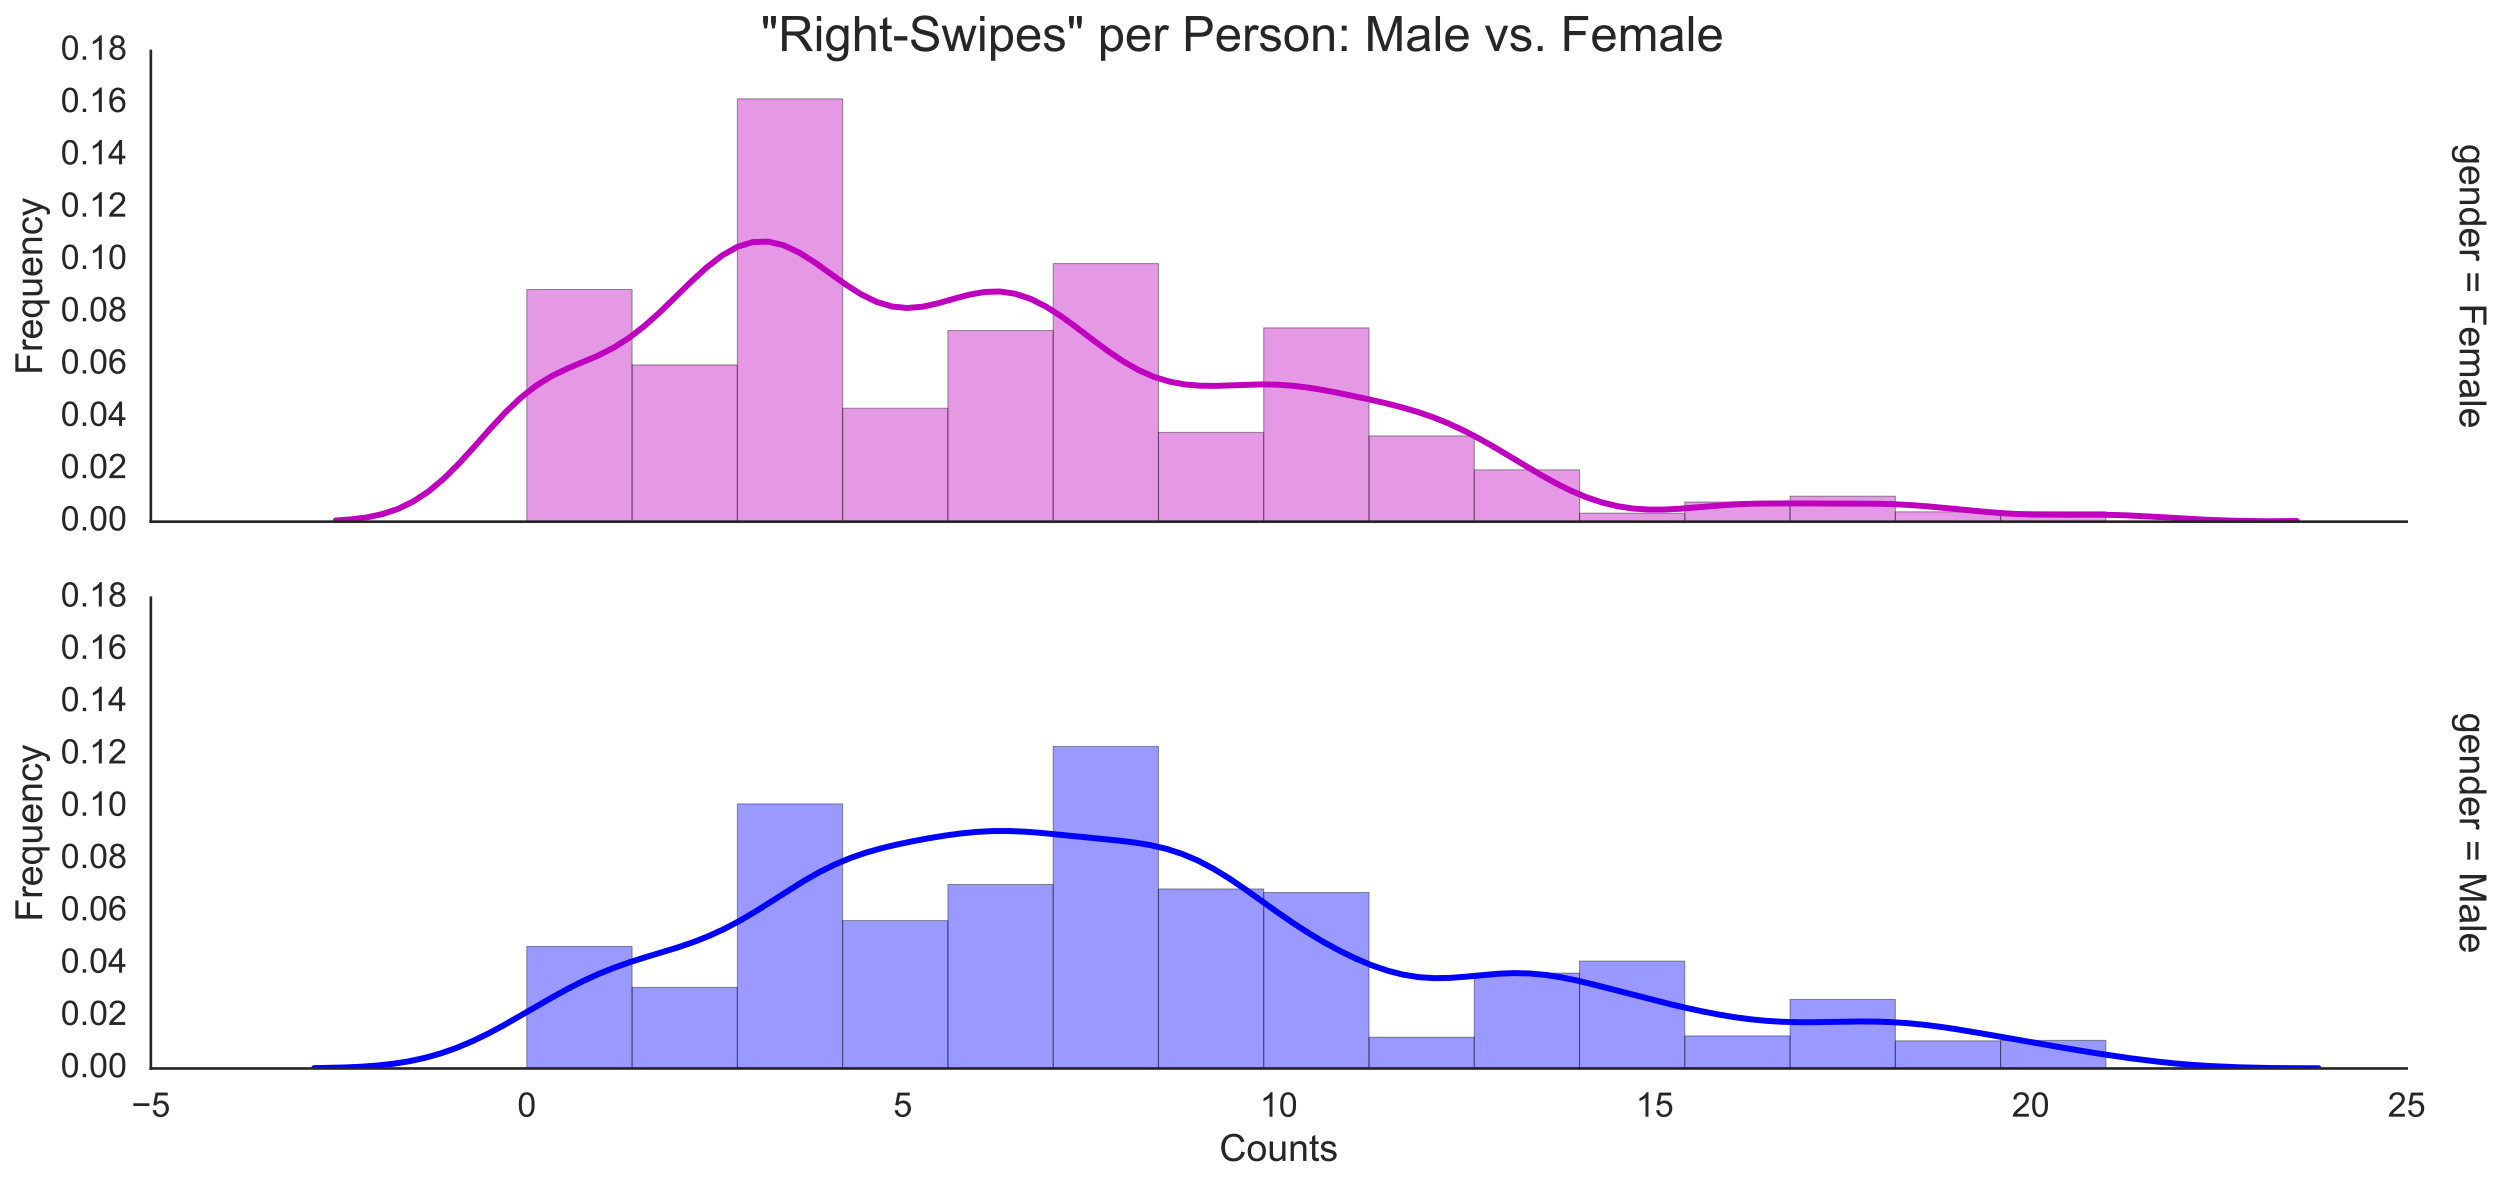 <?xml version="1.0" encoding="utf-8" standalone="no"?>
<!DOCTYPE svg PUBLIC "-//W3C//DTD SVG 1.1//EN"
  "http://www.w3.org/Graphics/SVG/1.1/DTD/svg11.dtd">
<!-- Created with matplotlib (http://matplotlib.org/) -->
<svg height="555pt" version="1.1" viewBox="0 0 1174 555" width="1174pt" xmlns="http://www.w3.org/2000/svg" xmlns:xlink="http://www.w3.org/1999/xlink">
 <defs>
  <style type="text/css">
*{stroke-linecap:butt;stroke-linejoin:round;stroke-miterlimit:100000;}
  </style>
 </defs>
 <g id="figure_1">
  <g id="patch_1">
   <path d="M 0 555.872 
L 1174.856 555.872 
L 1174.856 0 
L 0 0 
z
" style="fill:#ffffff;"/>
  </g>
  <g id="axes_1">
   <g id="patch_2">
    <path d="M 70.84 244.962 
L 1130.168 244.962 
L 1130.168 23.916 
L 70.84 23.916 
z
" style="fill:#ffffff;"/>
   </g>
   <g id="matplotlib.axis_1">
    <g id="xtick_1">
     <g id="line2d_1">
      <defs>
       <path d="M 0 0 
L 0 0 
" id="m9e0bd0bfbe" style="stroke:#262626;stroke-width:1.6;"/>
      </defs>
      <g>
       <use style="fill:#262626;stroke:#262626;stroke-width:1.6;" x="70.84" xlink:href="#m9e0bd0bfbe" y="244.962"/>
      </g>
     </g>
    </g>
    <g id="xtick_2">
     <g id="line2d_2">
      <g>
       <use style="fill:#262626;stroke:#262626;stroke-width:1.6;" x="247.394" xlink:href="#m9e0bd0bfbe" y="244.962"/>
      </g>
     </g>
    </g>
    <g id="xtick_3">
     <g id="line2d_3">
      <g>
       <use style="fill:#262626;stroke:#262626;stroke-width:1.6;" x="423.949" xlink:href="#m9e0bd0bfbe" y="244.962"/>
      </g>
     </g>
    </g>
    <g id="xtick_4">
     <g id="line2d_4">
      <g>
       <use style="fill:#262626;stroke:#262626;stroke-width:1.6;" x="600.504" xlink:href="#m9e0bd0bfbe" y="244.962"/>
      </g>
     </g>
    </g>
    <g id="xtick_5">
     <g id="line2d_5">
      <g>
       <use style="fill:#262626;stroke:#262626;stroke-width:1.6;" x="777.058" xlink:href="#m9e0bd0bfbe" y="244.962"/>
      </g>
     </g>
    </g>
    <g id="xtick_6">
     <g id="line2d_6">
      <g>
       <use style="fill:#262626;stroke:#262626;stroke-width:1.6;" x="953.613" xlink:href="#m9e0bd0bfbe" y="244.962"/>
      </g>
     </g>
    </g>
    <g id="xtick_7">
     <g id="line2d_7">
      <g>
       <use style="fill:#262626;stroke:#262626;stroke-width:1.6;" x="1130.168" xlink:href="#m9e0bd0bfbe" y="244.962"/>
      </g>
     </g>
    </g>
   </g>
   <g id="matplotlib.axis_2">
    <g id="ytick_1">
     <g id="line2d_8">
      <g>
       <use style="fill:#262626;stroke:#262626;stroke-width:1.6;" x="70.84" xlink:href="#m9e0bd0bfbe" y="244.962"/>
      </g>
     </g>
     <g id="text_1">
      <!-- 0.00 -->
      <defs>
       <path d="M 9.078 0 
L 9.078 10.016 
L 19.094 10.016 
L 19.094 0 
z
" id="ArialMT-2e"/>
       <path d="M 4.156 35.297 
Q 4.156 48 6.766 55.734 
Q 9.375 63.484 14.516 67.672 
Q 19.672 71.875 27.484 71.875 
Q 33.25 71.875 37.594 69.547 
Q 41.938 67.234 44.766 62.859 
Q 47.609 58.5 49.219 52.219 
Q 50.828 45.953 50.828 35.297 
Q 50.828 22.703 48.234 14.969 
Q 45.656 7.234 40.5 3 
Q 35.359 -1.219 27.484 -1.219 
Q 17.141 -1.219 11.234 6.203 
Q 4.156 15.141 4.156 35.297 
M 13.188 35.297 
Q 13.188 17.672 17.312 11.828 
Q 21.438 6 27.484 6 
Q 33.547 6 37.672 11.859 
Q 41.797 17.719 41.797 35.297 
Q 41.797 52.984 37.672 58.781 
Q 33.547 64.594 27.391 64.594 
Q 21.344 64.594 17.719 59.469 
Q 13.188 52.938 13.188 35.297 
" id="ArialMT-30"/>
      </defs>
      <g style="fill:#262626;" transform="translate(28.502 249.098)scale(0.16 -0.16)">
       <use xlink:href="#ArialMT-30"/>
       <use x="55.615" xlink:href="#ArialMT-2e"/>
       <use x="83.398" xlink:href="#ArialMT-30"/>
       <use x="139.014" xlink:href="#ArialMT-30"/>
      </g>
     </g>
    </g>
    <g id="ytick_2">
     <g id="line2d_9">
      <g>
       <use style="fill:#262626;stroke:#262626;stroke-width:1.6;" x="70.84" xlink:href="#m9e0bd0bfbe" y="220.401"/>
      </g>
     </g>
     <g id="text_2">
      <!-- 0.02 -->
      <defs>
       <path d="M 50.344 8.453 
L 50.344 0 
L 3.031 0 
Q 2.938 3.172 4.047 6.109 
Q 5.859 10.938 9.828 15.625 
Q 13.812 20.312 21.344 26.469 
Q 33.016 36.031 37.109 41.625 
Q 41.219 47.219 41.219 52.203 
Q 41.219 57.422 37.469 61 
Q 33.734 64.594 27.734 64.594 
Q 21.391 64.594 17.578 60.781 
Q 13.766 56.984 13.719 50.25 
L 4.688 51.172 
Q 5.609 61.281 11.656 66.578 
Q 17.719 71.875 27.938 71.875 
Q 38.234 71.875 44.234 66.156 
Q 50.25 60.453 50.25 52 
Q 50.25 47.703 48.484 43.547 
Q 46.734 39.406 42.656 34.812 
Q 38.578 30.219 29.109 22.219 
Q 21.188 15.578 18.938 13.203 
Q 16.703 10.844 15.234 8.453 
z
" id="ArialMT-32"/>
      </defs>
      <g style="fill:#262626;" transform="translate(28.502 224.538)scale(0.16 -0.16)">
       <use xlink:href="#ArialMT-30"/>
       <use x="55.615" xlink:href="#ArialMT-2e"/>
       <use x="83.398" xlink:href="#ArialMT-30"/>
       <use x="139.014" xlink:href="#ArialMT-32"/>
      </g>
     </g>
    </g>
    <g id="ytick_3">
     <g id="line2d_10">
      <g>
       <use style="fill:#262626;stroke:#262626;stroke-width:1.6;" x="70.84" xlink:href="#m9e0bd0bfbe" y="195.841"/>
      </g>
     </g>
     <g id="text_3">
      <!-- 0.04 -->
      <defs>
       <path d="M 32.328 0 
L 32.328 17.141 
L 1.266 17.141 
L 1.266 25.203 
L 33.938 71.578 
L 41.109 71.578 
L 41.109 25.203 
L 50.781 25.203 
L 50.781 17.141 
L 41.109 17.141 
L 41.109 0 
z
M 32.328 25.203 
L 32.328 57.469 
L 9.906 25.203 
z
" id="ArialMT-34"/>
      </defs>
      <g style="fill:#262626;" transform="translate(28.502 199.977)scale(0.16 -0.16)">
       <use xlink:href="#ArialMT-30"/>
       <use x="55.615" xlink:href="#ArialMT-2e"/>
       <use x="83.398" xlink:href="#ArialMT-30"/>
       <use x="139.014" xlink:href="#ArialMT-34"/>
      </g>
     </g>
    </g>
    <g id="ytick_4">
     <g id="line2d_11">
      <g>
       <use style="fill:#262626;stroke:#262626;stroke-width:1.6;" x="70.84" xlink:href="#m9e0bd0bfbe" y="171.28"/>
      </g>
     </g>
     <g id="text_4">
      <!-- 0.06 -->
      <defs>
       <path d="M 49.75 54.047 
L 41.016 53.375 
Q 39.844 58.547 37.703 60.891 
Q 34.125 64.656 28.906 64.656 
Q 24.703 64.656 21.531 62.312 
Q 17.391 59.281 14.984 53.469 
Q 12.594 47.656 12.5 36.922 
Q 15.672 41.75 20.266 44.094 
Q 24.859 46.438 29.891 46.438 
Q 38.672 46.438 44.844 39.969 
Q 51.031 33.5 51.031 23.25 
Q 51.031 16.5 48.125 10.719 
Q 45.219 4.938 40.141 1.859 
Q 35.062 -1.219 28.609 -1.219 
Q 17.625 -1.219 10.688 6.859 
Q 3.766 14.938 3.766 33.5 
Q 3.766 54.25 11.422 63.672 
Q 18.109 71.875 29.438 71.875 
Q 37.891 71.875 43.281 67.141 
Q 48.688 62.406 49.75 54.047 
M 13.875 23.188 
Q 13.875 18.656 15.797 14.5 
Q 17.719 10.359 21.188 8.172 
Q 24.656 6 28.469 6 
Q 34.031 6 38.031 10.484 
Q 42.047 14.984 42.047 22.703 
Q 42.047 30.125 38.078 34.391 
Q 34.125 38.672 28.125 38.672 
Q 22.172 38.672 18.016 34.391 
Q 13.875 30.125 13.875 23.188 
" id="ArialMT-36"/>
      </defs>
      <g style="fill:#262626;" transform="translate(28.502 175.416)scale(0.16 -0.16)">
       <use xlink:href="#ArialMT-30"/>
       <use x="55.615" xlink:href="#ArialMT-2e"/>
       <use x="83.398" xlink:href="#ArialMT-30"/>
       <use x="139.014" xlink:href="#ArialMT-36"/>
      </g>
     </g>
    </g>
    <g id="ytick_5">
     <g id="line2d_12">
      <g>
       <use style="fill:#262626;stroke:#262626;stroke-width:1.6;" x="70.84" xlink:href="#m9e0bd0bfbe" y="146.719"/>
      </g>
     </g>
     <g id="text_5">
      <!-- 0.08 -->
      <defs>
       <path d="M 17.672 38.812 
Q 12.203 40.828 9.562 44.531 
Q 6.938 48.25 6.938 53.422 
Q 6.938 61.234 12.547 66.547 
Q 18.172 71.875 27.484 71.875 
Q 36.859 71.875 42.578 66.422 
Q 48.297 60.984 48.297 53.172 
Q 48.297 48.188 45.672 44.5 
Q 43.062 40.828 37.75 38.812 
Q 44.344 36.672 47.781 31.875 
Q 51.219 27.094 51.219 20.453 
Q 51.219 11.281 44.719 5.031 
Q 38.234 -1.219 27.641 -1.219 
Q 17.047 -1.219 10.547 5.047 
Q 4.047 11.328 4.047 20.703 
Q 4.047 27.688 7.594 32.391 
Q 11.141 37.109 17.672 38.812 
M 15.922 53.719 
Q 15.922 48.641 19.188 45.406 
Q 22.469 42.188 27.688 42.188 
Q 32.766 42.188 36.016 45.375 
Q 39.266 48.578 39.266 53.219 
Q 39.266 58.062 35.906 61.359 
Q 32.562 64.656 27.594 64.656 
Q 22.562 64.656 19.234 61.422 
Q 15.922 58.203 15.922 53.719 
M 13.094 20.656 
Q 13.094 16.891 14.875 13.375 
Q 16.656 9.859 20.172 7.922 
Q 23.688 6 27.734 6 
Q 34.031 6 38.125 10.047 
Q 42.234 14.109 42.234 20.359 
Q 42.234 26.703 38.016 30.859 
Q 33.797 35.016 27.438 35.016 
Q 21.234 35.016 17.156 30.906 
Q 13.094 26.812 13.094 20.656 
" id="ArialMT-38"/>
      </defs>
      <g style="fill:#262626;" transform="translate(28.502 150.856)scale(0.16 -0.16)">
       <use xlink:href="#ArialMT-30"/>
       <use x="55.615" xlink:href="#ArialMT-2e"/>
       <use x="83.398" xlink:href="#ArialMT-30"/>
       <use x="139.014" xlink:href="#ArialMT-38"/>
      </g>
     </g>
    </g>
    <g id="ytick_6">
     <g id="line2d_13">
      <g>
       <use style="fill:#262626;stroke:#262626;stroke-width:1.6;" x="70.84" xlink:href="#m9e0bd0bfbe" y="122.159"/>
      </g>
     </g>
     <g id="text_6">
      <!-- 0.10 -->
      <defs>
       <path d="M 37.25 0 
L 28.469 0 
L 28.469 56 
Q 25.297 52.984 20.141 49.953 
Q 14.984 46.922 10.891 45.406 
L 10.891 53.906 
Q 18.266 57.375 23.781 62.297 
Q 29.297 67.234 31.594 71.875 
L 37.25 71.875 
z
" id="ArialMT-31"/>
      </defs>
      <g style="fill:#262626;" transform="translate(28.502 126.295)scale(0.16 -0.16)">
       <use xlink:href="#ArialMT-30"/>
       <use x="55.615" xlink:href="#ArialMT-2e"/>
       <use x="83.398" xlink:href="#ArialMT-31"/>
       <use x="139.014" xlink:href="#ArialMT-30"/>
      </g>
     </g>
    </g>
    <g id="ytick_7">
     <g id="line2d_14">
      <g>
       <use style="fill:#262626;stroke:#262626;stroke-width:1.6;" x="70.84" xlink:href="#m9e0bd0bfbe" y="97.598"/>
      </g>
     </g>
     <g id="text_7">
      <!-- 0.12 -->
      <g style="fill:#262626;" transform="translate(28.502 101.734)scale(0.16 -0.16)">
       <use xlink:href="#ArialMT-30"/>
       <use x="55.615" xlink:href="#ArialMT-2e"/>
       <use x="83.398" xlink:href="#ArialMT-31"/>
       <use x="139.014" xlink:href="#ArialMT-32"/>
      </g>
     </g>
    </g>
    <g id="ytick_8">
     <g id="line2d_15">
      <g>
       <use style="fill:#262626;stroke:#262626;stroke-width:1.6;" x="70.84" xlink:href="#m9e0bd0bfbe" y="73.037"/>
      </g>
     </g>
     <g id="text_8">
      <!-- 0.14 -->
      <g style="fill:#262626;" transform="translate(28.502 77.174)scale(0.16 -0.16)">
       <use xlink:href="#ArialMT-30"/>
       <use x="55.615" xlink:href="#ArialMT-2e"/>
       <use x="83.398" xlink:href="#ArialMT-31"/>
       <use x="139.014" xlink:href="#ArialMT-34"/>
      </g>
     </g>
    </g>
    <g id="ytick_9">
     <g id="line2d_16">
      <g>
       <use style="fill:#262626;stroke:#262626;stroke-width:1.6;" x="70.84" xlink:href="#m9e0bd0bfbe" y="48.477"/>
      </g>
     </g>
     <g id="text_9">
      <!-- 0.16 -->
      <g style="fill:#262626;" transform="translate(28.502 52.613)scale(0.16 -0.16)">
       <use xlink:href="#ArialMT-30"/>
       <use x="55.615" xlink:href="#ArialMT-2e"/>
       <use x="83.398" xlink:href="#ArialMT-31"/>
       <use x="139.014" xlink:href="#ArialMT-36"/>
      </g>
     </g>
    </g>
    <g id="ytick_10">
     <g id="line2d_17">
      <g>
       <use style="fill:#262626;stroke:#262626;stroke-width:1.6;" x="70.84" xlink:href="#m9e0bd0bfbe" y="23.916"/>
      </g>
     </g>
     <g id="text_10">
      <!-- 0.18 -->
      <g style="fill:#262626;" transform="translate(28.502 28.052)scale(0.16 -0.16)">
       <use xlink:href="#ArialMT-30"/>
       <use x="55.615" xlink:href="#ArialMT-2e"/>
       <use x="83.398" xlink:href="#ArialMT-31"/>
       <use x="139.014" xlink:href="#ArialMT-38"/>
      </g>
     </g>
    </g>
    <g id="text_11">
     <!-- Frequency -->
     <defs>
      <path d="M 40.578 0 
L 40.578 7.625 
Q 34.516 -1.172 24.125 -1.172 
Q 19.531 -1.172 15.547 0.578 
Q 11.578 2.344 9.641 5 
Q 7.719 7.672 6.938 11.531 
Q 6.391 14.109 6.391 19.734 
L 6.391 51.859 
L 15.188 51.859 
L 15.188 23.094 
Q 15.188 16.219 15.719 13.812 
Q 16.547 10.359 19.234 8.375 
Q 21.922 6.391 25.875 6.391 
Q 29.828 6.391 33.297 8.422 
Q 36.766 10.453 38.203 13.938 
Q 39.656 17.438 39.656 24.078 
L 39.656 51.859 
L 48.438 51.859 
L 48.438 0 
z
" id="ArialMT-75"/>
      <path d="M 39.656 -19.875 
L 39.656 5.516 
Q 37.594 2.641 33.906 0.734 
Q 30.219 -1.172 26.078 -1.172 
Q 16.844 -1.172 10.172 6.203 
Q 3.516 13.578 3.516 26.422 
Q 3.516 34.234 6.219 40.422 
Q 8.938 46.625 14.078 49.828 
Q 19.234 53.031 25.391 53.031 
Q 35.016 53.031 40.531 44.922 
L 40.531 51.859 
L 48.438 51.859 
L 48.438 -19.875 
z
M 12.547 26.078 
Q 12.547 16.062 16.75 11.062 
Q 20.953 6.062 26.812 6.062 
Q 32.422 6.062 36.469 10.812 
Q 40.531 15.578 40.531 25.297 
Q 40.531 35.641 36.25 40.859 
Q 31.984 46.094 26.219 46.094 
Q 20.516 46.094 16.531 41.234 
Q 12.547 36.375 12.547 26.078 
" id="ArialMT-71"/>
      <path d="M 6.594 0 
L 6.594 51.859 
L 14.5 51.859 
L 14.5 44.484 
Q 20.219 53.031 31 53.031 
Q 35.688 53.031 39.625 51.344 
Q 43.562 49.656 45.516 46.922 
Q 47.469 44.188 48.25 40.438 
Q 48.734 37.984 48.734 31.891 
L 48.734 0 
L 39.938 0 
L 39.938 31.547 
Q 39.938 36.922 38.906 39.578 
Q 37.891 42.234 35.281 43.812 
Q 32.672 45.406 29.156 45.406 
Q 23.531 45.406 19.453 41.844 
Q 15.375 38.281 15.375 28.328 
L 15.375 0 
z
" id="ArialMT-6e"/>
      <path d="M 42.094 16.703 
L 51.172 15.578 
Q 49.031 7.625 43.219 3.219 
Q 37.406 -1.172 28.375 -1.172 
Q 17 -1.172 10.328 5.828 
Q 3.656 12.844 3.656 25.484 
Q 3.656 38.578 10.391 45.797 
Q 17.141 53.031 27.875 53.031 
Q 38.281 53.031 44.875 45.953 
Q 51.469 38.875 51.469 26.031 
Q 51.469 25.25 51.422 23.688 
L 12.75 23.688 
Q 13.234 15.141 17.578 10.594 
Q 21.922 6.062 28.422 6.062 
Q 33.25 6.062 36.672 8.594 
Q 40.094 11.141 42.094 16.703 
M 13.234 30.906 
L 42.188 30.906 
Q 41.609 37.453 38.875 40.719 
Q 34.672 45.797 27.984 45.797 
Q 21.922 45.797 17.797 41.75 
Q 13.672 37.703 13.234 30.906 
" id="ArialMT-65"/>
      <path d="M 6.203 -19.969 
L 5.219 -11.719 
Q 8.109 -12.5 10.25 -12.5 
Q 13.188 -12.5 14.938 -11.516 
Q 16.703 -10.547 17.828 -8.797 
Q 18.656 -7.469 20.516 -2.25 
Q 20.75 -1.516 21.297 -0.094 
L 1.609 51.859 
L 11.078 51.859 
L 21.875 21.828 
Q 23.969 16.109 25.641 9.812 
Q 27.156 15.875 29.25 21.625 
L 40.328 51.859 
L 49.125 51.859 
L 29.391 -0.875 
Q 26.219 -9.422 24.469 -12.641 
Q 22.125 -17 19.094 -19.016 
Q 16.062 -21.047 11.859 -21.047 
Q 9.328 -21.047 6.203 -19.969 
" id="ArialMT-79"/>
      <path d="M 8.203 0 
L 8.203 71.578 
L 56.5 71.578 
L 56.5 63.141 
L 17.672 63.141 
L 17.672 40.969 
L 51.266 40.969 
L 51.266 32.516 
L 17.672 32.516 
L 17.672 0 
z
" id="ArialMT-46"/>
      <path d="M 6.5 0 
L 6.5 51.859 
L 14.406 51.859 
L 14.406 44 
Q 17.438 49.516 20 51.266 
Q 22.562 53.031 25.641 53.031 
Q 30.078 53.031 34.672 50.203 
L 31.641 42.047 
Q 28.422 43.953 25.203 43.953 
Q 22.312 43.953 20.016 42.219 
Q 17.719 40.484 16.75 37.406 
Q 15.281 32.719 15.281 27.156 
L 15.281 0 
z
" id="ArialMT-72"/>
      <path d="M 40.438 19 
L 49.078 17.875 
Q 47.656 8.938 41.812 3.875 
Q 35.984 -1.172 27.484 -1.172 
Q 16.844 -1.172 10.375 5.781 
Q 3.906 12.75 3.906 25.734 
Q 3.906 34.125 6.688 40.422 
Q 9.469 46.734 15.156 49.875 
Q 20.844 53.031 27.547 53.031 
Q 35.984 53.031 41.359 48.75 
Q 46.734 44.484 48.25 36.625 
L 39.703 35.297 
Q 38.484 40.531 35.375 43.156 
Q 32.281 45.797 27.875 45.797 
Q 21.234 45.797 17.078 41.031 
Q 12.938 36.281 12.938 25.984 
Q 12.938 15.531 16.938 10.797 
Q 20.953 6.062 27.391 6.062 
Q 32.562 6.062 36.031 9.234 
Q 39.5 12.406 40.438 19 
" id="ArialMT-63"/>
     </defs>
     <g style="fill:#262626;" transform="translate(19.798 176.012)rotate(-90.0)scale(0.176 -0.176)">
      <use xlink:href="#ArialMT-46"/>
      <use x="61.084" xlink:href="#ArialMT-72"/>
      <use x="94.385" xlink:href="#ArialMT-65"/>
      <use x="150.0" xlink:href="#ArialMT-71"/>
      <use x="205.615" xlink:href="#ArialMT-75"/>
      <use x="261.23" xlink:href="#ArialMT-65"/>
      <use x="316.846" xlink:href="#ArialMT-6e"/>
      <use x="372.461" xlink:href="#ArialMT-63"/>
      <use x="422.461" xlink:href="#ArialMT-79"/>
     </g>
    </g>
   </g>
   <g id="patch_3">
    <path clip-path="url(#p3030a526ae)" d="M 247.394 244.962 
L 296.829 244.962 
L 296.829 135.945 
L 247.394 135.945 
z
" style="fill:#bf00bf;opacity:0.4;stroke:#000000;stroke-linejoin:miter;stroke-width:0.48;"/>
   </g>
   <g id="patch_4">
    <path clip-path="url(#p3030a526ae)" d="M 296.829 244.962 
L 346.265 244.962 
L 346.265 171.376 
L 296.829 171.376 
z
" style="fill:#bf00bf;opacity:0.4;stroke:#000000;stroke-linejoin:miter;stroke-width:0.48;"/>
   </g>
   <g id="patch_5">
    <path clip-path="url(#p3030a526ae)" d="M 346.265 244.962 
L 395.7 244.962 
L 395.7 46.425 
L 346.265 46.425 
z
" style="fill:#bf00bf;opacity:0.4;stroke:#000000;stroke-linejoin:miter;stroke-width:0.48;"/>
   </g>
   <g id="patch_6">
    <path clip-path="url(#p3030a526ae)" d="M 395.7 244.962 
L 445.135 244.962 
L 445.135 191.711 
L 395.7 191.711 
z
" style="fill:#bf00bf;opacity:0.4;stroke:#000000;stroke-linejoin:miter;stroke-width:0.48;"/>
   </g>
   <g id="patch_7">
    <path clip-path="url(#p3030a526ae)" d="M 445.135 244.962 
L 494.571 244.962 
L 494.571 155.233 
L 445.135 155.233 
z
" style="fill:#bf00bf;opacity:0.4;stroke:#000000;stroke-linejoin:miter;stroke-width:0.48;"/>
   </g>
   <g id="patch_8">
    <path clip-path="url(#p3030a526ae)" d="M 494.571 244.962 
L 544.006 244.962 
L 544.006 123.786 
L 494.571 123.786 
z
" style="fill:#bf00bf;opacity:0.4;stroke:#000000;stroke-linejoin:miter;stroke-width:0.48;"/>
   </g>
   <g id="patch_9">
    <path clip-path="url(#p3030a526ae)" d="M 544.006 244.962 
L 593.441 244.962 
L 593.441 203.032 
L 544.006 203.032 
z
" style="fill:#bf00bf;opacity:0.4;stroke:#000000;stroke-linejoin:miter;stroke-width:0.48;"/>
   </g>
   <g id="patch_10">
    <path clip-path="url(#p3030a526ae)" d="M 593.441 244.962 
L 642.877 244.962 
L 642.877 153.975 
L 593.441 153.975 
z
" style="fill:#bf00bf;opacity:0.4;stroke:#000000;stroke-linejoin:miter;stroke-width:0.48;"/>
   </g>
   <g id="patch_11">
    <path clip-path="url(#p3030a526ae)" d="M 642.877 244.962 
L 692.312 244.962 
L 692.312 204.71 
L 642.877 204.71 
z
" style="fill:#bf00bf;opacity:0.4;stroke:#000000;stroke-linejoin:miter;stroke-width:0.48;"/>
   </g>
   <g id="patch_12">
    <path clip-path="url(#p3030a526ae)" d="M 692.312 244.962 
L 741.747 244.962 
L 741.747 220.643 
L 692.312 220.643 
z
" style="fill:#bf00bf;opacity:0.4;stroke:#000000;stroke-linejoin:miter;stroke-width:0.48;"/>
   </g>
   <g id="patch_13">
    <path clip-path="url(#p3030a526ae)" d="M 741.747 244.962 
L 791.183 244.962 
L 791.183 240.979 
L 741.747 240.979 
z
" style="fill:#bf00bf;opacity:0.4;stroke:#000000;stroke-linejoin:miter;stroke-width:0.48;"/>
   </g>
   <g id="patch_14">
    <path clip-path="url(#p3030a526ae)" d="M 791.183 244.962 
L 840.618 244.962 
L 840.618 235.737 
L 791.183 235.737 
z
" style="fill:#bf00bf;opacity:0.4;stroke:#000000;stroke-linejoin:miter;stroke-width:0.48;"/>
   </g>
   <g id="patch_15">
    <path clip-path="url(#p3030a526ae)" d="M 840.618 244.962 
L 890.053 244.962 
L 890.053 233.012 
L 840.618 233.012 
z
" style="fill:#bf00bf;opacity:0.4;stroke:#000000;stroke-linejoin:miter;stroke-width:0.48;"/>
   </g>
   <g id="patch_16">
    <path clip-path="url(#p3030a526ae)" d="M 890.053 244.962 
L 939.488 244.962 
L 939.488 240.35 
L 890.053 240.35 
z
" style="fill:#bf00bf;opacity:0.4;stroke:#000000;stroke-linejoin:miter;stroke-width:0.48;"/>
   </g>
   <g id="patch_17">
    <path clip-path="url(#p3030a526ae)" d="M 939.488 244.962 
L 988.924 244.962 
L 988.924 240.35 
L 939.488 240.35 
z
" style="fill:#bf00bf;opacity:0.4;stroke:#000000;stroke-linejoin:miter;stroke-width:0.48;"/>
   </g>
   <g id="line2d_18">
    <path clip-path="url(#p3030a526ae)" d="M 157.711 244.416 
L 164.962 243.902 
L 172.213 242.98 
L 179.464 241.442 
L 186.715 239.045 
L 193.966 235.548 
L 201.218 230.778 
L 208.469 224.7 
L 215.72 217.48 
L 222.971 209.496 
L 230.222 201.298 
L 237.473 193.496 
L 244.725 186.613 
L 251.976 180.955 
L 259.227 176.53 
L 266.478 173.052 
L 280.98 166.921 
L 288.231 163.218 
L 295.483 158.607 
L 302.734 152.993 
L 309.985 146.505 
L 324.487 132.344 
L 331.738 125.683 
L 338.99 120.045 
L 346.241 115.926 
L 353.492 113.682 
L 360.743 113.464 
L 367.994 115.192 
L 375.245 118.572 
L 382.496 123.139 
L 396.999 133.515 
L 404.25 138.139 
L 411.501 141.712 
L 418.752 143.914 
L 426.003 144.639 
L 433.255 144.022 
L 440.506 142.421 
L 447.757 140.357 
L 455.008 138.408 
L 462.259 137.112 
L 469.51 136.88 
L 476.761 137.947 
L 484.013 140.365 
L 491.264 144.019 
L 498.515 148.658 
L 505.766 153.939 
L 513.017 159.467 
L 520.268 164.845 
L 527.52 169.721 
L 534.771 173.828 
L 542.022 177.011 
L 549.273 179.233 
L 556.524 180.56 
L 563.775 181.143 
L 571.026 181.193 
L 592.78 180.498 
L 600.031 180.65 
L 607.282 181.173 
L 614.533 182.058 
L 621.785 183.238 
L 629.036 184.617 
L 643.538 187.69 
L 650.789 189.363 
L 658.04 191.204 
L 665.291 193.309 
L 672.543 195.776 
L 679.794 198.672 
L 687.045 202.019 
L 694.296 205.784 
L 701.547 209.886 
L 723.301 222.868 
L 730.552 226.883 
L 737.803 230.479 
L 745.054 233.529 
L 752.305 235.949 
L 759.556 237.701 
L 766.808 238.795 
L 774.059 239.29 
L 781.31 239.287 
L 788.561 238.922 
L 810.315 237.156 
L 817.566 236.74 
L 824.817 236.496 
L 839.319 236.394 
L 882.826 236.566 
L 890.077 236.806 
L 897.328 237.193 
L 904.58 237.723 
L 919.082 239.081 
L 933.584 240.462 
L 940.835 241.011 
L 948.086 241.407 
L 955.338 241.639 
L 969.84 241.721 
L 984.342 241.695 
L 991.593 241.798 
L 998.845 242.02 
L 1013.347 242.768 
L 1035.1 244.024 
L 1049.603 244.555 
L 1064.105 244.779 
L 1078.607 244.675 
L 1078.607 244.675 
" style="fill:none;stroke:#bf00bf;stroke-linecap:round;stroke-width:2.8;"/>
   </g>
   <g id="patch_18">
    <path d="M 70.84 244.962 
L 70.84 23.916 
" style="fill:none;stroke:#262626;stroke-linecap:square;stroke-linejoin:miter;stroke-width:1.25;"/>
   </g>
   <g id="patch_19">
    <path d="M 70.84 244.962 
L 1130.168 244.962 
" style="fill:none;stroke:#262626;stroke-linecap:square;stroke-linejoin:miter;stroke-width:1.25;"/>
   </g>
   <g id="text_12">
    <g id="patch_20">
     <path d="M 1147.658 63.974 
L 1147.658 204.904 
L 1171.352 204.904 
L 1171.352 63.974 
z
" style="fill:#ffffff;stroke:#ffffff;stroke-linejoin:miter;stroke-width:0.48;"/>
    </g>
    <!-- gender = Female -->
    <defs>
     <path d="M 6.391 0 
L 6.391 71.578 
L 15.188 71.578 
L 15.188 0 
z
" id="ArialMT-6c"/>
     <path d="M 40.438 6.391 
Q 35.547 2.25 31.031 0.531 
Q 26.516 -1.172 21.344 -1.172 
Q 12.797 -1.172 8.203 3 
Q 3.609 7.172 3.609 13.672 
Q 3.609 17.484 5.344 20.625 
Q 7.078 23.781 9.891 25.688 
Q 12.703 27.594 16.219 28.562 
Q 18.797 29.25 24.031 29.891 
Q 34.672 31.156 39.703 32.906 
Q 39.75 34.719 39.75 35.203 
Q 39.75 40.578 37.25 42.781 
Q 33.891 45.75 27.25 45.75 
Q 21.047 45.75 18.094 43.578 
Q 15.141 41.406 13.719 35.891 
L 5.125 37.062 
Q 6.297 42.578 8.984 45.969 
Q 11.672 49.359 16.75 51.188 
Q 21.828 53.031 28.516 53.031 
Q 35.156 53.031 39.297 51.469 
Q 43.453 49.906 45.406 47.531 
Q 47.359 45.172 48.141 41.547 
Q 48.578 39.312 48.578 33.453 
L 48.578 21.734 
Q 48.578 9.469 49.141 6.219 
Q 49.703 2.984 51.375 0 
L 42.188 0 
Q 40.828 2.734 40.438 6.391 
M 39.703 26.031 
Q 34.906 24.078 25.344 22.703 
Q 19.922 21.922 17.672 20.938 
Q 15.438 19.969 14.203 18.094 
Q 12.984 16.219 12.984 13.922 
Q 12.984 10.406 15.641 8.062 
Q 18.312 5.719 23.438 5.719 
Q 28.516 5.719 32.469 7.938 
Q 36.422 10.156 38.281 14.016 
Q 39.703 17 39.703 22.797 
z
" id="ArialMT-61"/>
     <path id="ArialMT-20"/>
     <path d="M 40.234 0 
L 40.234 6.547 
Q 35.297 -1.172 25.734 -1.172 
Q 19.531 -1.172 14.328 2.25 
Q 9.125 5.672 6.266 11.797 
Q 3.422 17.922 3.422 25.875 
Q 3.422 33.641 6 39.969 
Q 8.594 46.297 13.766 49.656 
Q 18.953 53.031 25.344 53.031 
Q 30.031 53.031 33.688 51.047 
Q 37.359 49.078 39.656 45.906 
L 39.656 71.578 
L 48.391 71.578 
L 48.391 0 
z
M 12.453 25.875 
Q 12.453 15.922 16.641 10.984 
Q 20.844 6.062 26.562 6.062 
Q 32.328 6.062 36.344 10.766 
Q 40.375 15.484 40.375 25.141 
Q 40.375 35.797 36.266 40.766 
Q 32.172 45.75 26.172 45.75 
Q 20.312 45.75 16.375 40.969 
Q 12.453 36.188 12.453 25.875 
" id="ArialMT-64"/>
     <path d="M 6.594 0 
L 6.594 51.859 
L 14.453 51.859 
L 14.453 44.578 
Q 16.891 48.391 20.938 50.703 
Q 25 53.031 30.172 53.031 
Q 35.938 53.031 39.625 50.641 
Q 43.312 48.25 44.828 43.953 
Q 50.984 53.031 60.844 53.031 
Q 68.562 53.031 72.703 48.75 
Q 76.859 44.484 76.859 35.594 
L 76.859 0 
L 68.109 0 
L 68.109 32.672 
Q 68.109 37.938 67.25 40.25 
Q 66.406 42.578 64.156 43.984 
Q 61.922 45.406 58.891 45.406 
Q 53.422 45.406 49.797 41.766 
Q 46.188 38.141 46.188 30.125 
L 46.188 0 
L 37.406 0 
L 37.406 33.688 
Q 37.406 39.547 35.25 42.469 
Q 33.109 45.406 28.219 45.406 
Q 24.516 45.406 21.359 43.453 
Q 18.219 41.5 16.797 37.734 
Q 15.375 33.984 15.375 26.906 
L 15.375 0 
z
" id="ArialMT-6d"/>
     <path d="M 4.984 -4.297 
L 13.531 -5.562 
Q 14.062 -9.516 16.5 -11.328 
Q 19.781 -13.766 25.438 -13.766 
Q 31.547 -13.766 34.859 -11.328 
Q 38.188 -8.891 39.359 -4.5 
Q 40.047 -1.812 39.984 6.781 
Q 34.234 0 25.641 0 
Q 14.938 0 9.078 7.719 
Q 3.219 15.438 3.219 26.219 
Q 3.219 33.641 5.906 39.906 
Q 8.594 46.188 13.688 49.609 
Q 18.797 53.031 25.688 53.031 
Q 34.859 53.031 40.828 45.609 
L 40.828 51.859 
L 48.922 51.859 
L 48.922 7.031 
Q 48.922 -5.078 46.453 -10.125 
Q 44 -15.188 38.641 -18.109 
Q 33.297 -21.047 25.484 -21.047 
Q 16.219 -21.047 10.5 -16.875 
Q 4.781 -12.703 4.984 -4.297 
M 12.25 26.859 
Q 12.25 16.656 16.297 11.969 
Q 20.359 7.281 26.469 7.281 
Q 32.516 7.281 36.609 11.938 
Q 40.719 16.609 40.719 26.562 
Q 40.719 36.078 36.5 40.906 
Q 32.281 45.75 26.312 45.75 
Q 20.453 45.75 16.344 40.984 
Q 12.25 36.234 12.25 26.859 
" id="ArialMT-67"/>
     <path d="M 52.828 42.094 
L 5.562 42.094 
L 5.562 50.297 
L 52.828 50.297 
z
M 52.828 20.359 
L 5.562 20.359 
L 5.562 28.562 
L 52.828 28.562 
z
" id="ArialMT-3d"/>
    </defs>
    <g style="fill:#262626;" transform="translate(1155.058 67.67)rotate(-270.0)scale(0.176 -0.176)">
     <use xlink:href="#ArialMT-67"/>
     <use x="55.615" xlink:href="#ArialMT-65"/>
     <use x="111.23" xlink:href="#ArialMT-6e"/>
     <use x="166.846" xlink:href="#ArialMT-64"/>
     <use x="222.461" xlink:href="#ArialMT-65"/>
     <use x="278.076" xlink:href="#ArialMT-72"/>
     <use x="311.377" xlink:href="#ArialMT-20"/>
     <use x="339.16" xlink:href="#ArialMT-3d"/>
     <use x="397.559" xlink:href="#ArialMT-20"/>
     <use x="425.342" xlink:href="#ArialMT-46"/>
     <use x="486.426" xlink:href="#ArialMT-65"/>
     <use x="542.041" xlink:href="#ArialMT-6d"/>
     <use x="625.342" xlink:href="#ArialMT-61"/>
     <use x="680.957" xlink:href="#ArialMT-6c"/>
     <use x="703.174" xlink:href="#ArialMT-65"/>
    </g>
   </g>
  </g>
  <g id="axes_2">
   <g id="patch_21">
    <path d="M 70.84 501.744 
L 1130.168 501.744 
L 1130.168 280.698 
L 70.84 280.698 
z
" style="fill:#ffffff;"/>
   </g>
   <g id="matplotlib.axis_3">
    <g id="xtick_8">
     <g id="line2d_19">
      <g>
       <use style="fill:#262626;stroke:#262626;stroke-width:1.6;" x="70.84" xlink:href="#m9e0bd0bfbe" y="501.744"/>
      </g>
     </g>
     <g id="text_13">
      <!-- −5 -->
      <defs>
       <path d="M 52.828 31.203 
L 5.562 31.203 
L 5.562 39.406 
L 52.828 39.406 
z
" id="ArialMT-2212"/>
       <path d="M 4.156 18.75 
L 13.375 19.531 
Q 14.406 12.797 18.141 9.391 
Q 21.875 6 27.156 6 
Q 33.5 6 37.891 10.781 
Q 42.281 15.578 42.281 23.484 
Q 42.281 31 38.062 35.344 
Q 33.844 39.703 27 39.703 
Q 22.75 39.703 19.328 37.766 
Q 15.922 35.844 13.969 32.766 
L 5.719 33.844 
L 12.641 70.609 
L 48.25 70.609 
L 48.25 62.203 
L 19.672 62.203 
L 15.828 42.969 
Q 22.266 47.469 29.344 47.469 
Q 38.719 47.469 45.156 40.969 
Q 51.609 34.469 51.609 24.266 
Q 51.609 14.547 45.953 7.469 
Q 39.062 -1.219 27.156 -1.219 
Q 17.391 -1.219 11.203 4.25 
Q 5.031 9.719 4.156 18.75 
" id="ArialMT-35"/>
      </defs>
      <g style="fill:#262626;" transform="translate(61.718 524.396)scale(0.16 -0.16)">
       <use xlink:href="#ArialMT-2212"/>
       <use x="58.398" xlink:href="#ArialMT-35"/>
      </g>
     </g>
    </g>
    <g id="xtick_9">
     <g id="line2d_20">
      <g>
       <use style="fill:#262626;stroke:#262626;stroke-width:1.6;" x="247.394" xlink:href="#m9e0bd0bfbe" y="501.744"/>
      </g>
     </g>
     <g id="text_14">
      <!-- 0 -->
      <g style="fill:#262626;" transform="translate(242.945 524.396)scale(0.16 -0.16)">
       <use xlink:href="#ArialMT-30"/>
      </g>
     </g>
    </g>
    <g id="xtick_10">
     <g id="line2d_21">
      <g>
       <use style="fill:#262626;stroke:#262626;stroke-width:1.6;" x="423.949" xlink:href="#m9e0bd0bfbe" y="501.744"/>
      </g>
     </g>
     <g id="text_15">
      <!-- 5 -->
      <g style="fill:#262626;" transform="translate(419.5 524.396)scale(0.16 -0.16)">
       <use xlink:href="#ArialMT-35"/>
      </g>
     </g>
    </g>
    <g id="xtick_11">
     <g id="line2d_22">
      <g>
       <use style="fill:#262626;stroke:#262626;stroke-width:1.6;" x="600.504" xlink:href="#m9e0bd0bfbe" y="501.744"/>
      </g>
     </g>
     <g id="text_16">
      <!-- 10 -->
      <g style="fill:#262626;" transform="translate(591.606 524.396)scale(0.16 -0.16)">
       <use xlink:href="#ArialMT-31"/>
       <use x="55.615" xlink:href="#ArialMT-30"/>
      </g>
     </g>
    </g>
    <g id="xtick_12">
     <g id="line2d_23">
      <g>
       <use style="fill:#262626;stroke:#262626;stroke-width:1.6;" x="777.058" xlink:href="#m9e0bd0bfbe" y="501.744"/>
      </g>
     </g>
     <g id="text_17">
      <!-- 15 -->
      <g style="fill:#262626;" transform="translate(768.161 524.396)scale(0.16 -0.16)">
       <use xlink:href="#ArialMT-31"/>
       <use x="55.615" xlink:href="#ArialMT-35"/>
      </g>
     </g>
    </g>
    <g id="xtick_13">
     <g id="line2d_24">
      <g>
       <use style="fill:#262626;stroke:#262626;stroke-width:1.6;" x="953.613" xlink:href="#m9e0bd0bfbe" y="501.744"/>
      </g>
     </g>
     <g id="text_18">
      <!-- 20 -->
      <g style="fill:#262626;" transform="translate(944.715 524.396)scale(0.16 -0.16)">
       <use xlink:href="#ArialMT-32"/>
       <use x="55.615" xlink:href="#ArialMT-30"/>
      </g>
     </g>
    </g>
    <g id="xtick_14">
     <g id="line2d_25">
      <g>
       <use style="fill:#262626;stroke:#262626;stroke-width:1.6;" x="1130.168" xlink:href="#m9e0bd0bfbe" y="501.744"/>
      </g>
     </g>
     <g id="text_19">
      <!-- 25 -->
      <g style="fill:#262626;" transform="translate(1121.27 524.396)scale(0.16 -0.16)">
       <use xlink:href="#ArialMT-32"/>
       <use x="55.615" xlink:href="#ArialMT-35"/>
      </g>
     </g>
    </g>
    <g id="text_20">
     <!-- Counts -->
     <defs>
      <path d="M 3.328 25.922 
Q 3.328 40.328 11.328 47.266 
Q 18.016 53.031 27.641 53.031 
Q 38.328 53.031 45.109 46.016 
Q 51.906 39.016 51.906 26.656 
Q 51.906 16.656 48.906 10.906 
Q 45.906 5.172 40.156 2 
Q 34.422 -1.172 27.641 -1.172 
Q 16.75 -1.172 10.031 5.812 
Q 3.328 12.797 3.328 25.922 
M 12.359 25.922 
Q 12.359 15.969 16.703 11.016 
Q 21.047 6.062 27.641 6.062 
Q 34.188 6.062 38.531 11.031 
Q 42.875 16.016 42.875 26.219 
Q 42.875 35.844 38.5 40.797 
Q 34.125 45.75 27.641 45.75 
Q 21.047 45.75 16.703 40.812 
Q 12.359 35.891 12.359 25.922 
" id="ArialMT-6f"/>
      <path d="M 25.781 7.859 
L 27.047 0.094 
Q 23.344 -0.688 20.406 -0.688 
Q 15.625 -0.688 12.984 0.828 
Q 10.359 2.344 9.281 4.812 
Q 8.203 7.281 8.203 15.188 
L 8.203 45.016 
L 1.766 45.016 
L 1.766 51.859 
L 8.203 51.859 
L 8.203 64.703 
L 16.938 69.969 
L 16.938 51.859 
L 25.781 51.859 
L 25.781 45.016 
L 16.938 45.016 
L 16.938 14.703 
Q 16.938 10.938 17.406 9.859 
Q 17.875 8.797 18.922 8.156 
Q 19.969 7.516 21.922 7.516 
Q 23.391 7.516 25.781 7.859 
" id="ArialMT-74"/>
      <path d="M 58.797 25.094 
L 68.266 22.703 
Q 65.281 11.031 57.547 4.906 
Q 49.812 -1.219 38.625 -1.219 
Q 27.047 -1.219 19.797 3.484 
Q 12.547 8.203 8.766 17.141 
Q 4.984 26.078 4.984 36.328 
Q 4.984 47.516 9.25 55.828 
Q 13.531 64.156 21.406 68.469 
Q 29.297 72.797 38.766 72.797 
Q 49.516 72.797 56.828 67.328 
Q 64.156 61.859 67.047 51.953 
L 57.719 49.75 
Q 55.219 57.562 50.484 61.125 
Q 45.75 64.703 38.578 64.703 
Q 30.328 64.703 24.781 60.734 
Q 19.234 56.781 16.984 50.109 
Q 14.75 43.453 14.75 36.375 
Q 14.75 27.25 17.406 20.438 
Q 20.062 13.625 25.672 10.25 
Q 31.297 6.891 37.844 6.891 
Q 45.797 6.891 51.312 11.469 
Q 56.844 16.062 58.797 25.094 
" id="ArialMT-43"/>
      <path d="M 3.078 15.484 
L 11.766 16.844 
Q 12.5 11.625 15.844 8.844 
Q 19.188 6.062 25.203 6.062 
Q 31.25 6.062 34.172 8.516 
Q 37.109 10.984 37.109 14.312 
Q 37.109 17.281 34.516 19 
Q 32.719 20.172 25.531 21.969 
Q 15.875 24.422 12.141 26.203 
Q 8.406 27.984 6.469 31.125 
Q 4.547 34.281 4.547 38.094 
Q 4.547 41.547 6.125 44.5 
Q 7.719 47.469 10.453 49.422 
Q 12.5 50.922 16.031 51.969 
Q 19.578 53.031 23.641 53.031 
Q 29.734 53.031 34.344 51.266 
Q 38.969 49.516 41.156 46.5 
Q 43.359 43.5 44.188 38.484 
L 35.594 37.312 
Q 35.016 41.312 32.203 43.547 
Q 29.391 45.797 24.266 45.797 
Q 18.219 45.797 15.625 43.797 
Q 13.031 41.797 13.031 39.109 
Q 13.031 37.406 14.109 36.031 
Q 15.188 34.625 17.484 33.688 
Q 18.797 33.203 25.25 31.453 
Q 34.578 28.953 38.25 27.359 
Q 41.938 25.781 44.031 22.75 
Q 46.141 19.734 46.141 15.234 
Q 46.141 10.844 43.578 6.953 
Q 41.016 3.078 36.172 0.953 
Q 31.344 -1.172 25.25 -1.172 
Q 15.141 -1.172 9.844 3.031 
Q 4.547 7.234 3.078 15.484 
" id="ArialMT-73"/>
     </defs>
     <g style="fill:#262626;" transform="translate(572.623 545.174)scale(0.176 -0.176)">
      <use xlink:href="#ArialMT-43"/>
      <use x="72.217" xlink:href="#ArialMT-6f"/>
      <use x="127.832" xlink:href="#ArialMT-75"/>
      <use x="183.447" xlink:href="#ArialMT-6e"/>
      <use x="239.062" xlink:href="#ArialMT-74"/>
      <use x="266.846" xlink:href="#ArialMT-73"/>
     </g>
    </g>
   </g>
   <g id="matplotlib.axis_4">
    <g id="ytick_11">
     <g id="line2d_26">
      <g>
       <use style="fill:#262626;stroke:#262626;stroke-width:1.6;" x="70.84" xlink:href="#m9e0bd0bfbe" y="501.744"/>
      </g>
     </g>
     <g id="text_21">
      <!-- 0.00 -->
      <g style="fill:#262626;" transform="translate(28.502 505.88)scale(0.16 -0.16)">
       <use xlink:href="#ArialMT-30"/>
       <use x="55.615" xlink:href="#ArialMT-2e"/>
       <use x="83.398" xlink:href="#ArialMT-30"/>
       <use x="139.014" xlink:href="#ArialMT-30"/>
      </g>
     </g>
    </g>
    <g id="ytick_12">
     <g id="line2d_27">
      <g>
       <use style="fill:#262626;stroke:#262626;stroke-width:1.6;" x="70.84" xlink:href="#m9e0bd0bfbe" y="477.183"/>
      </g>
     </g>
     <g id="text_22">
      <!-- 0.02 -->
      <g style="fill:#262626;" transform="translate(28.502 481.32)scale(0.16 -0.16)">
       <use xlink:href="#ArialMT-30"/>
       <use x="55.615" xlink:href="#ArialMT-2e"/>
       <use x="83.398" xlink:href="#ArialMT-30"/>
       <use x="139.014" xlink:href="#ArialMT-32"/>
      </g>
     </g>
    </g>
    <g id="ytick_13">
     <g id="line2d_28">
      <g>
       <use style="fill:#262626;stroke:#262626;stroke-width:1.6;" x="70.84" xlink:href="#m9e0bd0bfbe" y="452.623"/>
      </g>
     </g>
     <g id="text_23">
      <!-- 0.04 -->
      <g style="fill:#262626;" transform="translate(28.502 456.759)scale(0.16 -0.16)">
       <use xlink:href="#ArialMT-30"/>
       <use x="55.615" xlink:href="#ArialMT-2e"/>
       <use x="83.398" xlink:href="#ArialMT-30"/>
       <use x="139.014" xlink:href="#ArialMT-34"/>
      </g>
     </g>
    </g>
    <g id="ytick_14">
     <g id="line2d_29">
      <g>
       <use style="fill:#262626;stroke:#262626;stroke-width:1.6;" x="70.84" xlink:href="#m9e0bd0bfbe" y="428.062"/>
      </g>
     </g>
     <g id="text_24">
      <!-- 0.06 -->
      <g style="fill:#262626;" transform="translate(28.502 432.198)scale(0.16 -0.16)">
       <use xlink:href="#ArialMT-30"/>
       <use x="55.615" xlink:href="#ArialMT-2e"/>
       <use x="83.398" xlink:href="#ArialMT-30"/>
       <use x="139.014" xlink:href="#ArialMT-36"/>
      </g>
     </g>
    </g>
    <g id="ytick_15">
     <g id="line2d_30">
      <g>
       <use style="fill:#262626;stroke:#262626;stroke-width:1.6;" x="70.84" xlink:href="#m9e0bd0bfbe" y="403.501"/>
      </g>
     </g>
     <g id="text_25">
      <!-- 0.08 -->
      <g style="fill:#262626;" transform="translate(28.502 407.638)scale(0.16 -0.16)">
       <use xlink:href="#ArialMT-30"/>
       <use x="55.615" xlink:href="#ArialMT-2e"/>
       <use x="83.398" xlink:href="#ArialMT-30"/>
       <use x="139.014" xlink:href="#ArialMT-38"/>
      </g>
     </g>
    </g>
    <g id="ytick_16">
     <g id="line2d_31">
      <g>
       <use style="fill:#262626;stroke:#262626;stroke-width:1.6;" x="70.84" xlink:href="#m9e0bd0bfbe" y="378.941"/>
      </g>
     </g>
     <g id="text_26">
      <!-- 0.10 -->
      <g style="fill:#262626;" transform="translate(28.502 383.077)scale(0.16 -0.16)">
       <use xlink:href="#ArialMT-30"/>
       <use x="55.615" xlink:href="#ArialMT-2e"/>
       <use x="83.398" xlink:href="#ArialMT-31"/>
       <use x="139.014" xlink:href="#ArialMT-30"/>
      </g>
     </g>
    </g>
    <g id="ytick_17">
     <g id="line2d_32">
      <g>
       <use style="fill:#262626;stroke:#262626;stroke-width:1.6;" x="70.84" xlink:href="#m9e0bd0bfbe" y="354.38"/>
      </g>
     </g>
     <g id="text_27">
      <!-- 0.12 -->
      <g style="fill:#262626;" transform="translate(28.502 358.516)scale(0.16 -0.16)">
       <use xlink:href="#ArialMT-30"/>
       <use x="55.615" xlink:href="#ArialMT-2e"/>
       <use x="83.398" xlink:href="#ArialMT-31"/>
       <use x="139.014" xlink:href="#ArialMT-32"/>
      </g>
     </g>
    </g>
    <g id="ytick_18">
     <g id="line2d_33">
      <g>
       <use style="fill:#262626;stroke:#262626;stroke-width:1.6;" x="70.84" xlink:href="#m9e0bd0bfbe" y="329.819"/>
      </g>
     </g>
     <g id="text_28">
      <!-- 0.14 -->
      <g style="fill:#262626;" transform="translate(28.502 333.956)scale(0.16 -0.16)">
       <use xlink:href="#ArialMT-30"/>
       <use x="55.615" xlink:href="#ArialMT-2e"/>
       <use x="83.398" xlink:href="#ArialMT-31"/>
       <use x="139.014" xlink:href="#ArialMT-34"/>
      </g>
     </g>
    </g>
    <g id="ytick_19">
     <g id="line2d_34">
      <g>
       <use style="fill:#262626;stroke:#262626;stroke-width:1.6;" x="70.84" xlink:href="#m9e0bd0bfbe" y="305.259"/>
      </g>
     </g>
     <g id="text_29">
      <!-- 0.16 -->
      <g style="fill:#262626;" transform="translate(28.502 309.395)scale(0.16 -0.16)">
       <use xlink:href="#ArialMT-30"/>
       <use x="55.615" xlink:href="#ArialMT-2e"/>
       <use x="83.398" xlink:href="#ArialMT-31"/>
       <use x="139.014" xlink:href="#ArialMT-36"/>
      </g>
     </g>
    </g>
    <g id="ytick_20">
     <g id="line2d_35">
      <g>
       <use style="fill:#262626;stroke:#262626;stroke-width:1.6;" x="70.84" xlink:href="#m9e0bd0bfbe" y="280.698"/>
      </g>
     </g>
     <g id="text_30">
      <!-- 0.18 -->
      <g style="fill:#262626;" transform="translate(28.502 284.834)scale(0.16 -0.16)">
       <use xlink:href="#ArialMT-30"/>
       <use x="55.615" xlink:href="#ArialMT-2e"/>
       <use x="83.398" xlink:href="#ArialMT-31"/>
       <use x="139.014" xlink:href="#ArialMT-38"/>
      </g>
     </g>
    </g>
    <g id="text_31">
     <!-- Frequency -->
     <g style="fill:#262626;" transform="translate(19.798 432.794)rotate(-90.0)scale(0.176 -0.176)">
      <use xlink:href="#ArialMT-46"/>
      <use x="61.084" xlink:href="#ArialMT-72"/>
      <use x="94.385" xlink:href="#ArialMT-65"/>
      <use x="150.0" xlink:href="#ArialMT-71"/>
      <use x="205.615" xlink:href="#ArialMT-75"/>
      <use x="261.23" xlink:href="#ArialMT-65"/>
      <use x="316.846" xlink:href="#ArialMT-6e"/>
      <use x="372.461" xlink:href="#ArialMT-63"/>
      <use x="422.461" xlink:href="#ArialMT-79"/>
     </g>
    </g>
   </g>
   <g id="patch_22">
    <path clip-path="url(#p256da5e78c)" d="M 247.394 501.744 
L 296.829 501.744 
L 296.829 444.437 
L 247.394 444.437 
z
" style="fill:#0000ff;opacity:0.4;stroke:#000000;stroke-linejoin:miter;stroke-width:0.48;"/>
   </g>
   <g id="patch_23">
    <path clip-path="url(#p256da5e78c)" d="M 296.829 501.744 
L 346.265 501.744 
L 346.265 463.679 
L 296.829 463.679 
z
" style="fill:#0000ff;opacity:0.4;stroke:#000000;stroke-linejoin:miter;stroke-width:0.48;"/>
   </g>
   <g id="patch_24">
    <path clip-path="url(#p256da5e78c)" d="M 346.265 501.744 
L 395.7 501.744 
L 395.7 377.51 
L 346.265 377.51 
z
" style="fill:#0000ff;opacity:0.4;stroke:#000000;stroke-linejoin:miter;stroke-width:0.48;"/>
   </g>
   <g id="patch_25">
    <path clip-path="url(#p256da5e78c)" d="M 395.7 501.744 
L 445.135 501.744 
L 445.135 432.307 
L 395.7 432.307 
z
" style="fill:#0000ff;opacity:0.4;stroke:#000000;stroke-linejoin:miter;stroke-width:0.48;"/>
   </g>
   <g id="patch_26">
    <path clip-path="url(#p256da5e78c)" d="M 445.135 501.744 
L 494.571 501.744 
L 494.571 415.366 
L 445.135 415.366 
z
" style="fill:#0000ff;opacity:0.4;stroke:#000000;stroke-linejoin:miter;stroke-width:0.48;"/>
   </g>
   <g id="patch_27">
    <path clip-path="url(#p256da5e78c)" d="M 494.571 501.744 
L 544.006 501.744 
L 544.006 350.53 
L 494.571 350.53 
z
" style="fill:#0000ff;opacity:0.4;stroke:#000000;stroke-linejoin:miter;stroke-width:0.48;"/>
   </g>
   <g id="patch_28">
    <path clip-path="url(#p256da5e78c)" d="M 544.006 501.744 
L 593.441 501.744 
L 593.441 417.457 
L 544.006 417.457 
z
" style="fill:#0000ff;opacity:0.4;stroke:#000000;stroke-linejoin:miter;stroke-width:0.48;"/>
   </g>
   <g id="patch_29">
    <path clip-path="url(#p256da5e78c)" d="M 593.441 501.744 
L 642.877 501.744 
L 642.877 419.131 
L 593.441 419.131 
z
" style="fill:#0000ff;opacity:0.4;stroke:#000000;stroke-linejoin:miter;stroke-width:0.48;"/>
   </g>
   <g id="patch_30">
    <path clip-path="url(#p256da5e78c)" d="M 642.877 501.744 
L 692.312 501.744 
L 692.312 487.104 
L 642.877 487.104 
z
" style="fill:#0000ff;opacity:0.4;stroke:#000000;stroke-linejoin:miter;stroke-width:0.48;"/>
   </g>
   <g id="patch_31">
    <path clip-path="url(#p256da5e78c)" d="M 692.312 501.744 
L 741.747 501.744 
L 741.747 456.986 
L 692.312 456.986 
z
" style="fill:#0000ff;opacity:0.4;stroke:#000000;stroke-linejoin:miter;stroke-width:0.48;"/>
   </g>
   <g id="patch_32">
    <path clip-path="url(#p256da5e78c)" d="M 741.747 501.744 
L 791.183 501.744 
L 791.183 451.339 
L 741.747 451.339 
z
" style="fill:#0000ff;opacity:0.4;stroke:#000000;stroke-linejoin:miter;stroke-width:0.48;"/>
   </g>
   <g id="patch_33">
    <path clip-path="url(#p256da5e78c)" d="M 791.183 501.744 
L 840.618 501.744 
L 840.618 486.476 
L 791.183 486.476 
z
" style="fill:#0000ff;opacity:0.4;stroke:#000000;stroke-linejoin:miter;stroke-width:0.48;"/>
   </g>
   <g id="patch_34">
    <path clip-path="url(#p256da5e78c)" d="M 840.618 501.744 
L 890.053 501.744 
L 890.053 469.326 
L 840.618 469.326 
z
" style="fill:#0000ff;opacity:0.4;stroke:#000000;stroke-linejoin:miter;stroke-width:0.48;"/>
   </g>
   <g id="patch_35">
    <path clip-path="url(#p256da5e78c)" d="M 890.053 501.744 
L 939.488 501.744 
L 939.488 488.777 
L 890.053 488.777 
z
" style="fill:#0000ff;opacity:0.4;stroke:#000000;stroke-linejoin:miter;stroke-width:0.48;"/>
   </g>
   <g id="patch_36">
    <path clip-path="url(#p256da5e78c)" d="M 939.488 501.744 
L 988.924 501.744 
L 988.924 488.568 
L 939.488 488.568 
z
" style="fill:#0000ff;opacity:0.4;stroke:#000000;stroke-linejoin:miter;stroke-width:0.48;"/>
   </g>
   <g id="line2d_36">
    <path clip-path="url(#p256da5e78c)" d="M 147.583 501.591 
L 162.404 501.268 
L 169.815 500.919 
L 177.225 500.371 
L 184.636 499.55 
L 192.047 498.38 
L 199.457 496.786 
L 206.868 494.709 
L 214.278 492.118 
L 221.689 489.014 
L 229.1 485.445 
L 236.51 481.495 
L 251.332 472.964 
L 258.742 468.684 
L 266.153 464.593 
L 273.564 460.811 
L 280.974 457.418 
L 288.385 454.434 
L 295.796 451.821 
L 303.206 449.478 
L 318.028 444.983 
L 325.438 442.471 
L 332.849 439.563 
L 340.26 436.156 
L 347.67 432.227 
L 355.081 427.842 
L 377.313 413.8 
L 384.723 409.589 
L 392.134 405.913 
L 399.545 402.828 
L 406.955 400.298 
L 414.366 398.219 
L 421.777 396.466 
L 429.187 394.931 
L 436.598 393.557 
L 444.009 392.348 
L 451.419 391.355 
L 458.83 390.644 
L 466.241 390.27 
L 473.651 390.249 
L 481.062 390.549 
L 488.473 391.094 
L 510.705 393.28 
L 525.526 394.759 
L 532.936 395.667 
L 540.347 396.892 
L 547.758 398.618 
L 555.168 401.006 
L 562.579 404.151 
L 569.99 408.056 
L 577.4 412.62 
L 584.811 417.658 
L 599.632 428.222 
L 607.043 433.328 
L 614.454 438.128 
L 621.864 442.555 
L 629.275 446.578 
L 636.686 450.168 
L 644.096 453.273 
L 651.507 455.813 
L 658.918 457.7 
L 666.328 458.873 
L 673.739 459.34 
L 681.15 459.199 
L 688.56 458.64 
L 703.381 457.283 
L 710.792 456.974 
L 718.203 457.129 
L 725.613 457.796 
L 733.024 458.936 
L 740.435 460.449 
L 747.845 462.214 
L 784.899 471.694 
L 792.309 473.414 
L 799.72 475.009 
L 807.131 476.44 
L 814.541 477.667 
L 821.952 478.651 
L 829.363 479.368 
L 836.773 479.816 
L 844.184 480.017 
L 851.594 480.023 
L 873.826 479.683 
L 881.237 479.745 
L 888.648 480.009 
L 896.058 480.504 
L 903.469 481.23 
L 910.88 482.159 
L 918.29 483.252 
L 933.112 485.741 
L 970.165 492.262 
L 984.986 494.688 
L 999.807 496.879 
L 1014.629 498.708 
L 1022.039 499.45 
L 1029.45 500.067 
L 1036.861 500.561 
L 1051.682 501.218 
L 1066.503 501.54 
L 1081.325 501.649 
L 1088.735 501.643 
L 1088.735 501.643 
" style="fill:none;stroke:#0000ff;stroke-linecap:round;stroke-width:2.8;"/>
   </g>
   <g id="patch_37">
    <path d="M 70.84 501.744 
L 70.84 280.698 
" style="fill:none;stroke:#262626;stroke-linecap:square;stroke-linejoin:miter;stroke-width:1.25;"/>
   </g>
   <g id="patch_38">
    <path d="M 70.84 501.744 
L 1130.168 501.744 
" style="fill:none;stroke:#262626;stroke-linecap:square;stroke-linejoin:miter;stroke-width:1.25;"/>
   </g>
   <g id="text_32">
    <g id="patch_39">
     <path d="M 1147.658 331.025 
L 1147.658 451.417 
L 1171.352 451.417 
L 1171.352 331.025 
z
" style="fill:#ffffff;stroke:#ffffff;stroke-linejoin:miter;stroke-width:0.48;"/>
    </g>
    <!-- gender = Male -->
    <defs>
     <path d="M 7.422 0 
L 7.422 71.578 
L 21.688 71.578 
L 38.625 20.906 
Q 40.969 13.812 42.047 10.297 
Q 43.266 14.203 45.844 21.781 
L 62.984 71.578 
L 75.734 71.578 
L 75.734 0 
L 66.609 0 
L 66.609 59.906 
L 45.797 0 
L 37.25 0 
L 16.547 60.938 
L 16.547 0 
z
" id="ArialMT-4d"/>
    </defs>
    <g style="fill:#262626;" transform="translate(1155.058 334.721)rotate(-270.0)scale(0.176 -0.176)">
     <use xlink:href="#ArialMT-67"/>
     <use x="55.615" xlink:href="#ArialMT-65"/>
     <use x="111.23" xlink:href="#ArialMT-6e"/>
     <use x="166.846" xlink:href="#ArialMT-64"/>
     <use x="222.461" xlink:href="#ArialMT-65"/>
     <use x="278.076" xlink:href="#ArialMT-72"/>
     <use x="311.377" xlink:href="#ArialMT-20"/>
     <use x="339.16" xlink:href="#ArialMT-3d"/>
     <use x="397.559" xlink:href="#ArialMT-20"/>
     <use x="425.342" xlink:href="#ArialMT-4d"/>
     <use x="508.643" xlink:href="#ArialMT-61"/>
     <use x="564.258" xlink:href="#ArialMT-6c"/>
     <use x="586.475" xlink:href="#ArialMT-65"/>
    </g>
   </g>
  </g>
  <g id="text_33">
   <!-- "Right-Swipes" per Person: Male vs. Female -->
   <defs>
    <path d="M 4.5 23 
L 13.422 23.781 
Q 14.062 18.406 16.375 14.969 
Q 18.703 11.531 23.578 9.406 
Q 28.469 7.281 34.578 7.281 
Q 39.984 7.281 44.141 8.891 
Q 48.297 10.5 50.312 13.297 
Q 52.344 16.109 52.344 19.438 
Q 52.344 22.797 50.391 25.312 
Q 48.438 27.828 43.953 29.547 
Q 41.062 30.672 31.203 33.031 
Q 21.344 35.406 17.391 37.5 
Q 12.25 40.188 9.734 44.156 
Q 7.234 48.141 7.234 53.078 
Q 7.234 58.5 10.297 63.203 
Q 13.375 67.922 19.281 70.359 
Q 25.203 72.797 32.422 72.797 
Q 40.375 72.797 46.453 70.234 
Q 52.547 67.672 55.812 62.688 
Q 59.078 57.719 59.328 51.422 
L 50.25 50.734 
Q 49.516 57.516 45.281 60.984 
Q 41.062 64.453 32.812 64.453 
Q 24.219 64.453 20.281 61.297 
Q 16.359 58.156 16.359 53.719 
Q 16.359 49.859 19.141 47.359 
Q 21.875 44.875 33.422 42.266 
Q 44.969 39.656 49.266 37.703 
Q 55.516 34.812 58.484 30.391 
Q 61.469 25.984 61.469 20.219 
Q 61.469 14.5 58.203 9.438 
Q 54.938 4.391 48.797 1.578 
Q 42.672 -1.219 35.016 -1.219 
Q 25.297 -1.219 18.719 1.609 
Q 12.156 4.438 8.422 10.125 
Q 4.688 15.828 4.5 23 
" id="ArialMT-53"/>
    <path d="M 16.156 0 
L 0.297 51.859 
L 9.375 51.859 
L 17.625 21.922 
L 20.703 10.797 
Q 20.906 11.625 23.391 21.484 
L 31.641 51.859 
L 40.672 51.859 
L 48.438 21.781 
L 51.031 11.859 
L 54 21.875 
L 62.891 51.859 
L 71.438 51.859 
L 55.219 0 
L 46.094 0 
L 37.844 31.062 
L 35.844 39.891 
L 25.344 0 
z
" id="ArialMT-77"/>
    <path d="M 3.172 21.484 
L 3.172 30.328 
L 30.172 30.328 
L 30.172 21.484 
z
" id="ArialMT-2d"/>
    <path d="M 7.031 46.234 
L 4.594 59.859 
L 4.594 71.578 
L 14.594 71.578 
L 14.594 59.859 
L 12.406 46.234 
z
M 23.188 46.234 
L 20.797 59.859 
L 20.797 71.578 
L 30.812 71.578 
L 30.812 59.859 
L 28.469 46.234 
z
" id="ArialMT-22"/>
    <path d="M 7.719 0 
L 7.719 71.578 
L 34.719 71.578 
Q 41.844 71.578 45.609 70.906 
Q 50.875 70.016 54.438 67.547 
Q 58.016 65.094 60.188 60.641 
Q 62.359 56.203 62.359 50.875 
Q 62.359 41.75 56.547 35.422 
Q 50.734 29.109 35.547 29.109 
L 17.188 29.109 
L 17.188 0 
z
M 17.188 37.547 
L 35.688 37.547 
Q 44.875 37.547 48.734 40.969 
Q 52.594 44.391 52.594 50.594 
Q 52.594 55.078 50.312 58.266 
Q 48.047 61.469 44.344 62.5 
Q 41.938 63.141 35.5 63.141 
L 17.188 63.141 
z
" id="ArialMT-50"/>
    <path d="M 6.594 -19.875 
L 6.594 51.859 
L 14.594 51.859 
L 14.594 45.125 
Q 17.438 49.078 21 51.047 
Q 24.562 53.031 29.641 53.031 
Q 36.281 53.031 41.359 49.609 
Q 46.438 46.188 49.016 39.953 
Q 51.609 33.734 51.609 26.312 
Q 51.609 18.359 48.75 11.984 
Q 45.906 5.609 40.453 2.219 
Q 35.016 -1.172 29 -1.172 
Q 24.609 -1.172 21.109 0.688 
Q 17.625 2.547 15.375 5.375 
L 15.375 -19.875 
z
M 14.547 25.641 
Q 14.547 15.625 18.594 10.844 
Q 22.656 6.062 28.422 6.062 
Q 34.281 6.062 38.453 11.016 
Q 42.625 15.969 42.625 26.375 
Q 42.625 36.281 38.547 41.203 
Q 34.469 46.141 28.812 46.141 
Q 23.188 46.141 18.859 40.891 
Q 14.547 35.641 14.547 25.641 
" id="ArialMT-70"/>
    <path d="M 21 0 
L 1.266 51.859 
L 10.547 51.859 
L 21.688 20.797 
Q 23.484 15.766 25 10.359 
Q 26.172 14.453 28.266 20.219 
L 39.797 51.859 
L 48.828 51.859 
L 29.203 0 
z
" id="ArialMT-76"/>
    <path d="M 9.031 41.844 
L 9.031 51.859 
L 19.047 51.859 
L 19.047 41.844 
z
M 9.031 0 
L 9.031 10.016 
L 19.047 10.016 
L 19.047 0 
z
" id="ArialMT-3a"/>
    <path d="M 6.641 61.469 
L 6.641 71.578 
L 15.438 71.578 
L 15.438 61.469 
z
M 6.641 0 
L 6.641 51.859 
L 15.438 51.859 
L 15.438 0 
z
" id="ArialMT-69"/>
    <path d="M 6.594 0 
L 6.594 71.578 
L 15.375 71.578 
L 15.375 45.906 
Q 21.531 53.031 30.906 53.031 
Q 36.672 53.031 40.922 50.75 
Q 45.172 48.484 47 44.484 
Q 48.828 40.484 48.828 32.859 
L 48.828 0 
L 40.047 0 
L 40.047 32.859 
Q 40.047 39.453 37.188 42.453 
Q 34.328 45.453 29.109 45.453 
Q 25.203 45.453 21.75 43.422 
Q 18.312 41.406 16.844 37.938 
Q 15.375 34.469 15.375 28.375 
L 15.375 0 
z
" id="ArialMT-68"/>
    <path d="M 7.859 0 
L 7.859 71.578 
L 39.594 71.578 
Q 49.172 71.578 54.141 69.641 
Q 59.125 67.719 62.109 62.828 
Q 65.094 57.953 65.094 52.047 
Q 65.094 44.438 60.156 39.203 
Q 55.219 33.984 44.922 32.562 
Q 48.688 30.766 50.641 29 
Q 54.781 25.203 58.5 19.484 
L 70.953 0 
L 59.031 0 
L 49.562 14.891 
Q 45.406 21.344 42.719 24.75 
Q 40.047 28.172 37.922 29.531 
Q 35.797 30.906 33.594 31.453 
Q 31.984 31.781 28.328 31.781 
L 17.328 31.781 
L 17.328 0 
z
M 17.328 39.984 
L 37.703 39.984 
Q 44.188 39.984 47.844 41.328 
Q 51.516 42.672 53.422 45.625 
Q 55.328 48.578 55.328 52.047 
Q 55.328 57.125 51.641 60.391 
Q 47.953 63.672 39.984 63.672 
L 17.328 63.672 
z
" id="ArialMT-52"/>
   </defs>
   <g style="fill:#262626;" transform="translate(357.288 23.972)scale(0.23 -0.23)">
    <use xlink:href="#ArialMT-22"/>
    <use x="35.498" xlink:href="#ArialMT-52"/>
    <use x="107.715" xlink:href="#ArialMT-69"/>
    <use x="129.932" xlink:href="#ArialMT-67"/>
    <use x="185.547" xlink:href="#ArialMT-68"/>
    <use x="241.162" xlink:href="#ArialMT-74"/>
    <use x="268.945" xlink:href="#ArialMT-2d"/>
    <use x="302.246" xlink:href="#ArialMT-53"/>
    <use x="368.945" xlink:href="#ArialMT-77"/>
    <use x="441.162" xlink:href="#ArialMT-69"/>
    <use x="463.379" xlink:href="#ArialMT-70"/>
    <use x="518.994" xlink:href="#ArialMT-65"/>
    <use x="574.609" xlink:href="#ArialMT-73"/>
    <use x="624.609" xlink:href="#ArialMT-22"/>
    <use x="660.107" xlink:href="#ArialMT-20"/>
    <use x="687.891" xlink:href="#ArialMT-70"/>
    <use x="743.506" xlink:href="#ArialMT-65"/>
    <use x="799.121" xlink:href="#ArialMT-72"/>
    <use x="832.422" xlink:href="#ArialMT-20"/>
    <use x="860.205" xlink:href="#ArialMT-50"/>
    <use x="926.904" xlink:href="#ArialMT-65"/>
    <use x="982.52" xlink:href="#ArialMT-72"/>
    <use x="1015.82" xlink:href="#ArialMT-73"/>
    <use x="1065.82" xlink:href="#ArialMT-6f"/>
    <use x="1121.436" xlink:href="#ArialMT-6e"/>
    <use x="1177.051" xlink:href="#ArialMT-3a"/>
    <use x="1204.834" xlink:href="#ArialMT-20"/>
    <use x="1232.617" xlink:href="#ArialMT-4d"/>
    <use x="1315.918" xlink:href="#ArialMT-61"/>
    <use x="1371.533" xlink:href="#ArialMT-6c"/>
    <use x="1393.75" xlink:href="#ArialMT-65"/>
    <use x="1449.365" xlink:href="#ArialMT-20"/>
    <use x="1477.148" xlink:href="#ArialMT-76"/>
    <use x="1527.148" xlink:href="#ArialMT-73"/>
    <use x="1577.148" xlink:href="#ArialMT-2e"/>
    <use x="1604.932" xlink:href="#ArialMT-20"/>
    <use x="1632.715" xlink:href="#ArialMT-46"/>
    <use x="1693.799" xlink:href="#ArialMT-65"/>
    <use x="1749.414" xlink:href="#ArialMT-6d"/>
    <use x="1832.715" xlink:href="#ArialMT-61"/>
    <use x="1888.33" xlink:href="#ArialMT-6c"/>
    <use x="1910.547" xlink:href="#ArialMT-65"/>
   </g>
  </g>
 </g>
 <defs>
  <clipPath id="p3030a526ae">
   <rect height="221.046" width="1059.328" x="70.84" y="23.916"/>
  </clipPath>
  <clipPath id="p256da5e78c">
   <rect height="221.046" width="1059.328" x="70.84" y="280.698"/>
  </clipPath>
 </defs>
</svg>
